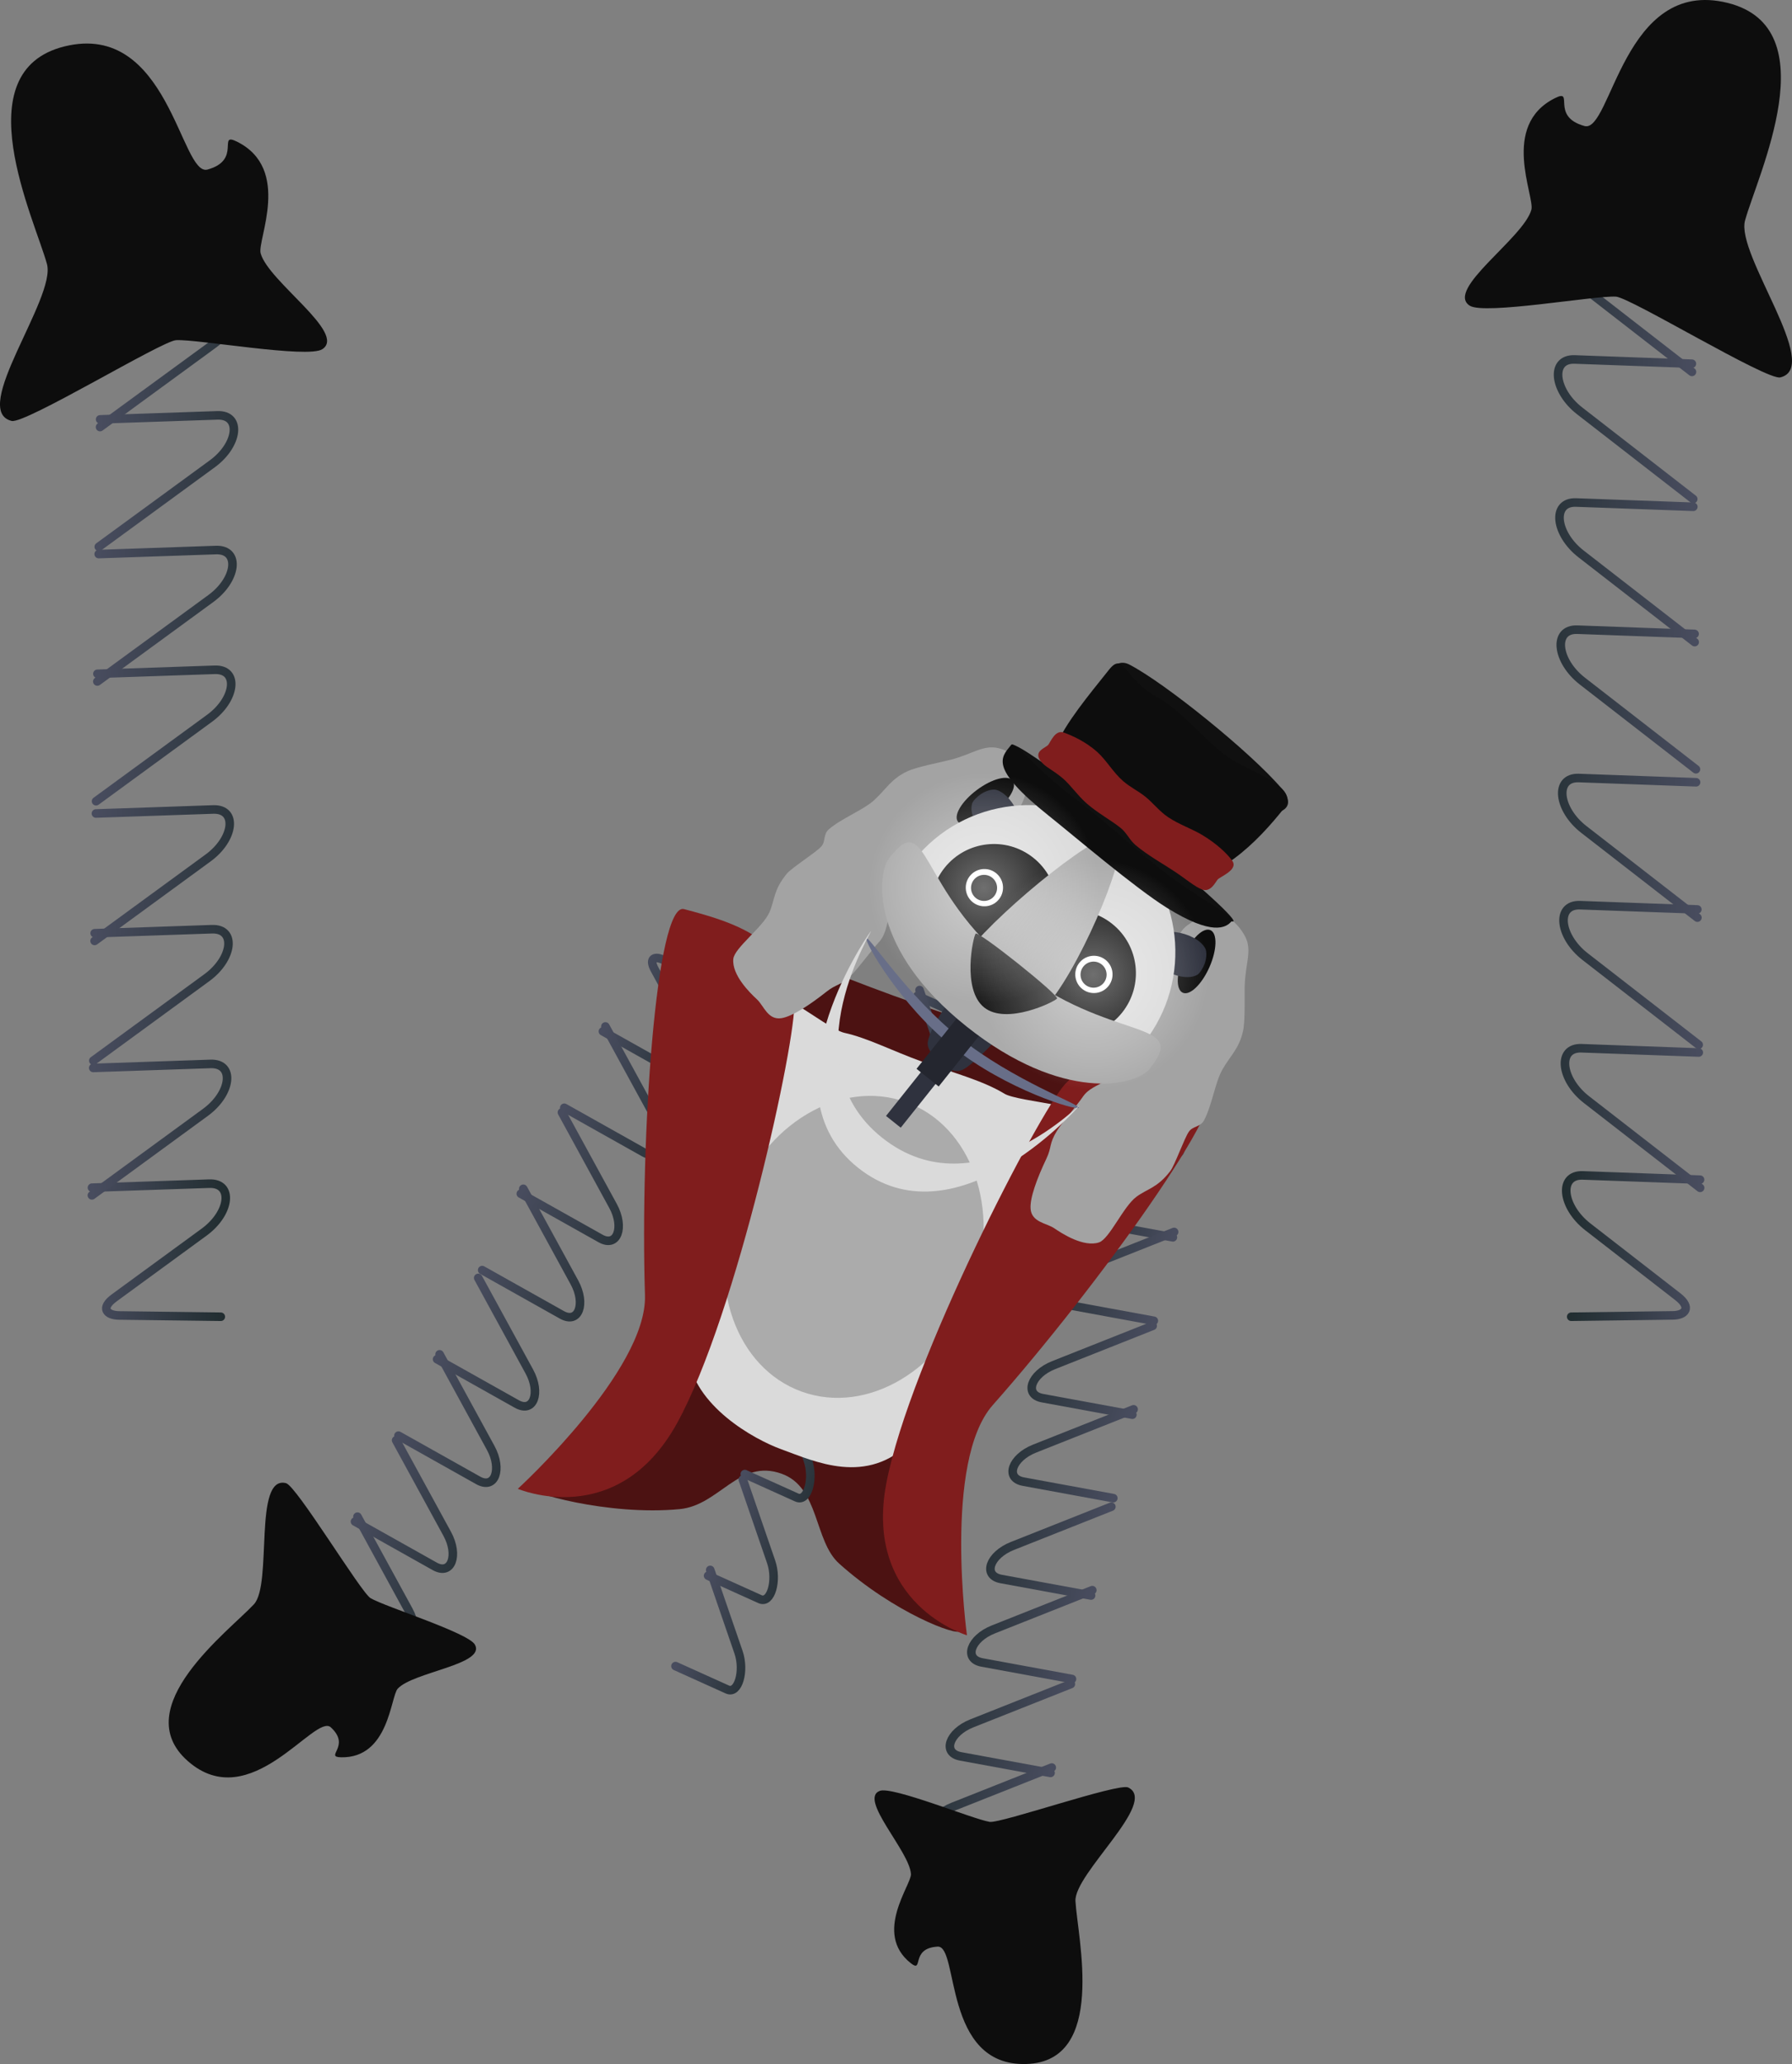 <svg version="1.1" xmlns="http://www.w3.org/2000/svg" xmlns:xlink="http://www.w3.org/1999/xlink" width="680.206" height="783.068" viewBox="0,0,680.206,783.068"><rect x="0" y="0" width="680.206" height="783.068" fill="#808080" stroke="none"/><defs><linearGradient x1="55.333" y1="410.51" x2="106.159" y2="411.151" gradientUnits="userSpaceOnUse" id="color-1"><stop offset="0" stop-color="#484c5e"/><stop offset="1" stop-color="#212d30"/></linearGradient><linearGradient x1="55.821" y1="364.52" x2="124.662" y2="365.388" gradientUnits="userSpaceOnUse" id="color-2"><stop offset="0" stop-color="#484c5e"/><stop offset="1" stop-color="#212d30"/></linearGradient><linearGradient x1="56.364" y1="313.416" x2="125.204" y2="314.284" gradientUnits="userSpaceOnUse" id="color-3"><stop offset="0" stop-color="#484c5e"/><stop offset="1" stop-color="#212d30"/></linearGradient><linearGradient x1="56.846" y1="267.99" x2="125.686" y2="268.858" gradientUnits="userSpaceOnUse" id="color-4"><stop offset="0" stop-color="#484c5e"/><stop offset="1" stop-color="#212d30"/></linearGradient><linearGradient x1="57.409" y1="214.993" x2="126.249" y2="215.861" gradientUnits="userSpaceOnUse" id="color-5"><stop offset="0" stop-color="#484c5e"/><stop offset="1" stop-color="#212d30"/></linearGradient><linearGradient x1="57.891" y1="169.567" x2="126.731" y2="170.435" gradientUnits="userSpaceOnUse" id="color-6"><stop offset="0" stop-color="#484c5e"/><stop offset="1" stop-color="#212d30"/></linearGradient><linearGradient x1="58.433" y1="118.463" x2="127.274" y2="119.331" gradientUnits="userSpaceOnUse" id="color-7"><stop offset="0" stop-color="#484c5e"/><stop offset="1" stop-color="#212d30"/></linearGradient><linearGradient x1="58.916" y1="73.037" x2="127.756" y2="73.905" gradientUnits="userSpaceOnUse" id="color-8"><stop offset="0" stop-color="#484c5e"/><stop offset="1" stop-color="#212d30"/></linearGradient><linearGradient x1="666.212" y1="408.908" x2="615.386" y2="409.588" gradientUnits="userSpaceOnUse" id="color-9"><stop offset="0" stop-color="#484c5e"/><stop offset="1" stop-color="#212d30"/></linearGradient><linearGradient x1="665.724" y1="360.066" x2="596.883" y2="360.987" gradientUnits="userSpaceOnUse" id="color-10"><stop offset="0" stop-color="#484c5e"/><stop offset="1" stop-color="#212d30"/></linearGradient><linearGradient x1="665.181" y1="305.792" x2="596.34" y2="306.714" gradientUnits="userSpaceOnUse" id="color-11"><stop offset="0" stop-color="#484c5e"/><stop offset="1" stop-color="#212d30"/></linearGradient><linearGradient x1="664.699" y1="257.549" x2="595.858" y2="258.471" gradientUnits="userSpaceOnUse" id="color-12"><stop offset="0" stop-color="#484c5e"/><stop offset="1" stop-color="#212d30"/></linearGradient><linearGradient x1="664.136" y1="201.266" x2="595.296" y2="202.188" gradientUnits="userSpaceOnUse" id="color-13"><stop offset="0" stop-color="#484c5e"/><stop offset="1" stop-color="#212d30"/></linearGradient><linearGradient x1="663.654" y1="153.023" x2="594.813" y2="153.945" gradientUnits="userSpaceOnUse" id="color-14"><stop offset="0" stop-color="#484c5e"/><stop offset="1" stop-color="#212d30"/></linearGradient><linearGradient x1="663.111" y1="98.75" x2="594.271" y2="99.672" gradientUnits="userSpaceOnUse" id="color-15"><stop offset="0" stop-color="#484c5e"/><stop offset="1" stop-color="#212d30"/></linearGradient><linearGradient x1="662.629" y1="50.507" x2="593.788" y2="51.429" gradientUnits="userSpaceOnUse" id="color-16"><stop offset="0" stop-color="#484c5e"/><stop offset="1" stop-color="#212d30"/></linearGradient><linearGradient x1="219.339" y1="495.721" x2="385.002" y2="555.551" gradientUnits="userSpaceOnUse" id="color-17"><stop offset="0" stop-color="#484c5e"/><stop offset="1" stop-color="#212d30"/></linearGradient><linearGradient x1="280.29" y1="277.176" x2="477.76" y2="348.493" gradientUnits="userSpaceOnUse" id="color-18"><stop offset="0" stop-color="#484c5e"/><stop offset="1" stop-color="#212d30"/></linearGradient><linearGradient x1="375.209" y1="297.165" x2="398.347" y2="305.521" gradientUnits="userSpaceOnUse" id="color-19"><stop offset="0" stop-color="#484c5e"/><stop offset="1" stop-color="#212d30"/></linearGradient><linearGradient x1="362.674" y1="331.875" x2="394.012" y2="343.193" gradientUnits="userSpaceOnUse" id="color-20"><stop offset="0" stop-color="#484c5e"/><stop offset="1" stop-color="#212d30"/></linearGradient><linearGradient x1="348.744" y1="370.444" x2="380.082" y2="381.762" gradientUnits="userSpaceOnUse" id="color-21"><stop offset="0" stop-color="#484c5e"/><stop offset="1" stop-color="#212d30"/></linearGradient><linearGradient x1="336.362" y1="404.728" x2="367.701" y2="416.047" gradientUnits="userSpaceOnUse" id="color-22"><stop offset="0" stop-color="#484c5e"/><stop offset="1" stop-color="#212d30"/></linearGradient><linearGradient x1="321.916" y1="444.727" x2="353.255" y2="456.045" gradientUnits="userSpaceOnUse" id="color-23"><stop offset="0" stop-color="#484c5e"/><stop offset="1" stop-color="#212d30"/></linearGradient><linearGradient x1="309.535" y1="479.011" x2="340.873" y2="490.329" gradientUnits="userSpaceOnUse" id="color-24"><stop offset="0" stop-color="#484c5e"/><stop offset="1" stop-color="#212d30"/></linearGradient><linearGradient x1="295.605" y1="517.58" x2="326.943" y2="528.898" gradientUnits="userSpaceOnUse" id="color-25"><stop offset="0" stop-color="#484c5e"/><stop offset="1" stop-color="#212d30"/></linearGradient><linearGradient x1="283.223" y1="551.864" x2="314.562" y2="563.182" gradientUnits="userSpaceOnUse" id="color-26"><stop offset="0" stop-color="#484c5e"/><stop offset="1" stop-color="#212d30"/></linearGradient><linearGradient x1="469.557" y1="390.1" x2="430.944" y2="381.275" gradientUnits="userSpaceOnUse" id="color-27"><stop offset="0" stop-color="#484c5e"/><stop offset="1" stop-color="#212d30"/></linearGradient><linearGradient x1="462.229" y1="422.16" x2="409.931" y2="410.207" gradientUnits="userSpaceOnUse" id="color-28"><stop offset="0" stop-color="#484c5e"/><stop offset="1" stop-color="#212d30"/></linearGradient><linearGradient x1="454.087" y1="457.785" x2="401.789" y2="445.832" gradientUnits="userSpaceOnUse" id="color-29"><stop offset="0" stop-color="#484c5e"/><stop offset="1" stop-color="#212d30"/></linearGradient><linearGradient x1="446.85" y1="489.452" x2="394.551" y2="477.499" gradientUnits="userSpaceOnUse" id="color-30"><stop offset="0" stop-color="#484c5e"/><stop offset="1" stop-color="#212d30"/></linearGradient><linearGradient x1="438.406" y1="526.396" x2="386.107" y2="514.443" gradientUnits="userSpaceOnUse" id="color-31"><stop offset="0" stop-color="#484c5e"/><stop offset="1" stop-color="#212d30"/></linearGradient><linearGradient x1="431.168" y1="558.063" x2="378.87" y2="546.11" gradientUnits="userSpaceOnUse" id="color-32"><stop offset="0" stop-color="#484c5e"/><stop offset="1" stop-color="#212d30"/></linearGradient><linearGradient x1="423.026" y1="593.688" x2="370.728" y2="581.735" gradientUnits="userSpaceOnUse" id="color-33"><stop offset="0" stop-color="#484c5e"/><stop offset="1" stop-color="#212d30"/></linearGradient><linearGradient x1="415.789" y1="625.355" x2="363.49" y2="613.402" gradientUnits="userSpaceOnUse" id="color-34"><stop offset="0" stop-color="#484c5e"/><stop offset="1" stop-color="#212d30"/></linearGradient><linearGradient x1="256.993" y1="313.332" x2="292.334" y2="331.215" gradientUnits="userSpaceOnUse" id="color-35"><stop offset="0" stop-color="#484c5e"/><stop offset="1" stop-color="#212d30"/></linearGradient><linearGradient x1="242.144" y1="342.675" x2="290.011" y2="366.898" gradientUnits="userSpaceOnUse" id="color-36"><stop offset="0" stop-color="#484c5e"/><stop offset="1" stop-color="#212d30"/></linearGradient><linearGradient x1="225.644" y1="375.282" x2="273.511" y2="399.504" gradientUnits="userSpaceOnUse" id="color-37"><stop offset="0" stop-color="#484c5e"/><stop offset="1" stop-color="#212d30"/></linearGradient><linearGradient x1="210.977" y1="404.265" x2="258.845" y2="428.488" gradientUnits="userSpaceOnUse" id="color-38"><stop offset="0" stop-color="#484c5e"/><stop offset="1" stop-color="#212d30"/></linearGradient><linearGradient x1="193.866" y1="438.08" x2="241.733" y2="462.302" gradientUnits="userSpaceOnUse" id="color-39"><stop offset="0" stop-color="#484c5e"/><stop offset="1" stop-color="#212d30"/></linearGradient><linearGradient x1="179.2" y1="467.063" x2="227.067" y2="491.286" gradientUnits="userSpaceOnUse" id="color-40"><stop offset="0" stop-color="#484c5e"/><stop offset="1" stop-color="#212d30"/></linearGradient><linearGradient x1="162.7" y1="499.67" x2="210.567" y2="523.892" gradientUnits="userSpaceOnUse" id="color-41"><stop offset="0" stop-color="#484c5e"/><stop offset="1" stop-color="#212d30"/></linearGradient><linearGradient x1="148.033" y1="528.653" x2="195.9" y2="552.876" gradientUnits="userSpaceOnUse" id="color-42"><stop offset="0" stop-color="#484c5e"/><stop offset="1" stop-color="#212d30"/></linearGradient><linearGradient x1="299.711" y1="393.566" x2="389.864" y2="426.126" gradientUnits="userSpaceOnUse" id="color-43"><stop offset="0" stop-color="#484c5e"/><stop offset="1" stop-color="#212d30"/></linearGradient><linearGradient x1="442.634" y1="405.118" x2="387.578" y2="385.235" gradientUnits="userSpaceOnUse" id="color-44"><stop offset="0" stop-color="#484c5e"/><stop offset="1" stop-color="#212d30"/></linearGradient><linearGradient x1="272.145" y1="349.547" x2="327.2" y2="369.431" gradientUnits="userSpaceOnUse" id="color-45"><stop offset="0" stop-color="#484c5e"/><stop offset="1" stop-color="#212d30"/></linearGradient><radialGradient cx="394.094" cy="273.601" r="43.75" gradientUnits="userSpaceOnUse" id="color-46"><stop offset="0" stop-color="#ffffff" stop-opacity="0.435"/><stop offset="1" stop-color="#ffffff" stop-opacity="0"/></radialGradient><linearGradient x1="359.038" y1="247.425" x2="429.149" y2="299.777" gradientUnits="userSpaceOnUse" id="color-47"><stop offset="0" stop-color="#484c5e"/><stop offset="1" stop-color="#212d30"/></linearGradient><linearGradient x1="388.657" y1="269.336" x2="399.991" y2="277.799" gradientUnits="userSpaceOnUse" id="color-48"><stop offset="0" stop-color="#484c5e"/><stop offset="1" stop-color="#212d30"/></linearGradient><radialGradient cx="435.664" cy="306.513" r="43.75" gradientUnits="userSpaceOnUse" id="color-49"><stop offset="0" stop-color="#ffffff" stop-opacity="0.435"/><stop offset="1" stop-color="#ffffff" stop-opacity="0"/></radialGradient><linearGradient x1="400.608" y1="280.337" x2="470.719" y2="332.689" gradientUnits="userSpaceOnUse" id="color-50"><stop offset="0" stop-color="#484c5e"/><stop offset="1" stop-color="#212d30"/></linearGradient><linearGradient x1="430.227" y1="302.248" x2="441.561" y2="310.711" gradientUnits="userSpaceOnUse" id="color-51"><stop offset="0" stop-color="#484c5e"/><stop offset="1" stop-color="#212d30"/></linearGradient></defs><g transform="translate(-20.669,63.201)"><g stroke-miterlimit="10"><g fill="none" stroke-width="3.25" stroke-linecap="round"><path d="M55.578,387.384c0,0 31.882,-1.09 44.5,-1.522c9.338,-0.319 7.931,11.182 -1.908,18.372c-8.241,6.022 -24.14,17.639 -34.155,24.957c-5.298,3.871 -2.872,6.616 1.83,6.676c8.902,0.112 38.629,0.487 38.629,0.487" stroke="url(#color-1)"/><path d="M56.061,341.958c0,0 31.882,-1.09 44.5,-1.522c9.338,-0.319 7.931,11.182 -1.908,18.372c-12.6,9.207 -43.105,31.497 -43.105,31.497" stroke="url(#color-2)"/><path d="M56.603,290.854c0,0 31.882,-1.09 44.5,-1.522c9.338,-0.319 7.931,11.182 -1.908,18.372c-12.6,9.207 -43.105,31.497 -43.105,31.497" stroke="url(#color-3)"/><path d="M57.085,245.428c0,0 31.882,-1.09 44.5,-1.522c9.338,-0.319 7.931,11.182 -1.908,18.372c-12.6,9.207 -43.105,31.497 -43.105,31.497" stroke="url(#color-4)"/><path d="M57.648,192.431c0,0 31.882,-1.09 44.5,-1.522c9.338,-0.319 7.931,11.182 -1.908,18.372c-12.6,9.207 -43.105,31.497 -43.105,31.497" stroke="url(#color-5)"/><path d="M58.13,147.005c0,0 31.882,-1.09 44.5,-1.522c9.338,-0.319 7.931,11.182 -1.908,18.372c-12.6,9.207 -43.105,31.497 -43.105,31.497" stroke="url(#color-6)"/><path d="M58.673,95.901c0,0 31.882,-1.09 44.5,-1.522c9.338,-0.319 7.931,11.182 -1.908,18.372c-12.6,9.207 -43.105,31.497 -43.105,31.497" stroke="url(#color-7)"/><path d="M59.155,50.475c0,0 31.882,-1.09 44.5,-1.522c9.338,-0.319 7.931,11.182 -1.908,18.372c-12.6,9.207 -43.105,31.497 -43.105,31.497" stroke="url(#color-8)"/></g><path d="M38.495,36.978c-4.684,-17.072 -31.701,-73.087 6.644,-82.57c39.583,-9.789 44.122,49.502 54.283,46.722c13.137,-3.594 3.625,-14.338 11.155,-10.613c20.959,10.37 7.646,37.349 9.028,42.386c2.944,10.728 32.771,30.287 23.406,36.377c-5.538,3.601 -47.156,-3.846 -55.48,-3.428c-5.436,0.273 -57.29,31.884 -62.433,30.643c-16.049,-3.871 16.944,-46.589 13.396,-59.517z" fill="#0d0d0d" stroke="#000000" stroke-width="0" stroke-linecap="butt"/><g fill="none" stroke-width="3.25" stroke-linecap="round"><path d="M617.07,436.354c0,0 29.727,-0.398 38.629,-0.517c4.703,-0.063 7.129,-2.978 1.83,-7.09c-10.015,-7.772 -25.915,-20.11 -34.155,-26.505c-9.839,-7.635 -11.247,-19.85 -1.908,-19.511c12.618,0.458 44.5,1.616 44.5,1.616" stroke="url(#color-9)"/><path d="M665.997,387.45c0,0 -30.505,-23.672 -43.105,-33.45c-9.839,-7.635 -11.247,-19.85 -1.908,-19.511c12.618,0.458 44.5,1.616 44.5,1.616" stroke="url(#color-10)"/><path d="M665.455,333.176c0,0 -30.505,-23.672 -43.105,-33.45c-9.839,-7.635 -11.247,-19.85 -1.908,-19.511c12.618,0.458 44.5,1.616 44.5,1.616" stroke="url(#color-11)"/><path d="M664.972,284.933c0,0 -30.505,-23.672 -43.105,-33.45c-9.839,-7.635 -11.247,-19.85 -1.908,-19.511c12.618,0.458 44.5,1.616 44.5,1.616" stroke="url(#color-12)"/><path d="M664.41,228.65c0,0 -30.505,-23.672 -43.105,-33.45c-9.839,-7.635 -11.247,-19.85 -1.908,-19.511c12.618,0.458 44.5,1.616 44.5,1.616" stroke="url(#color-13)"/><path d="M663.928,180.407c0,0 -30.505,-23.672 -43.105,-33.45c-9.839,-7.635 -11.247,-19.85 -1.908,-19.511c12.618,0.458 44.5,1.616 44.5,1.616" stroke="url(#color-14)"/><path d="M663.385,126.134c0,0 -30.505,-23.672 -43.105,-33.45c-9.839,-7.635 -11.247,-19.85 -1.908,-19.511c12.618,0.458 44.5,1.616 44.5,1.616" stroke="url(#color-15)"/><path d="M662.903,77.891c0,0 -30.505,-23.672 -43.105,-33.45c-9.839,-7.635 -11.247,-19.85 -1.908,-19.511c12.618,0.458 44.5,1.616 44.5,1.616" stroke="url(#color-16)"/></g><path d="M683.05,20.461c-3.547,12.929 29.445,55.646 13.396,59.517c-5.143,1.241 -56.997,-30.37 -62.433,-30.643c-8.323,-0.418 -49.941,7.03 -55.48,3.428c-9.366,-6.09 20.462,-25.649 23.406,-36.377c1.382,-5.037 -11.932,-32.016 9.028,-42.386c7.53,-3.726 -1.981,7.019 11.155,10.613c10.162,2.78 14.7,-56.511 54.283,-46.722c38.346,9.483 11.329,65.498 6.644,82.57z" fill="#0d0d0d" stroke="#000000" stroke-width="0" stroke-linecap="butt"/><g><path d="M385.002,555.551c-0.77,2.132 -24.871,-6.772 -45.801,-25.539c-9.611,-8.617 -7.411,-28.886 -21.806,-34.085c-16.316,-5.893 -23.578,11.964 -38.718,13.41c-27.31,2.608 -58.182,-6.442 -57.459,-8.444c1.123,-3.111 72.302,-94.49 118.049,-77.968c45.746,16.522 46.86,129.515 45.737,132.626z" fill="#4c1212" stroke="url(#color-17)" stroke-width="0" stroke-linecap="butt"/><path d="M477.76,348.493c-0.826,2.287 -52.789,22.322 -107.319,2.628c-54.53,-19.694 -88.465,-65.133 -87.639,-67.42c0.408,-1.129 47.061,21.195 95.182,37.172c49.353,16.385 100.194,26.462 99.775,27.62z" fill="#4c1212" stroke="url(#color-18)" stroke-width="0" stroke-linecap="butt"/><g fill="none" stroke-width="3.25" stroke-linecap="round"><path d="M404.577,286.253c0,0 -13.533,-4.887 -17.585,-6.351c-2.141,-0.773 -3.998,0.871 -2.679,4.708c2.494,7.251 6.454,18.763 8.507,24.73c2.451,7.124 -0.104,16.028 -4.234,14.163c-5.58,-2.519 -19.68,-8.884 -19.68,-8.884" stroke="url(#color-19)"/><path d="M369.702,312.414c0,0 7.598,22.087 10.736,31.21c2.451,7.124 -0.104,16.028 -4.234,14.163c-5.58,-2.519 -19.68,-8.884 -19.68,-8.884" stroke="url(#color-20)"/><path d="M355.772,350.984c0,0 7.598,22.087 10.736,31.21c2.451,7.124 -0.104,16.028 -4.234,14.163c-5.58,-2.519 -19.68,-8.884 -19.68,-8.884" stroke="url(#color-21)"/><path d="M343.39,385.268c0,0 7.598,22.087 10.736,31.21c2.451,7.124 -0.104,16.028 -4.234,14.163c-5.58,-2.519 -19.68,-8.884 -19.68,-8.884" stroke="url(#color-22)"/><path d="M328.945,425.266c0,0 7.598,22.087 10.736,31.21c2.451,7.124 -0.104,16.028 -4.234,14.163c-5.58,-2.519 -19.68,-8.884 -19.68,-8.884" stroke="url(#color-23)"/><path d="M316.563,459.55c0,0 7.598,22.087 10.736,31.21c2.451,7.124 -0.104,16.028 -4.234,14.163c-5.58,-2.519 -19.68,-8.884 -19.68,-8.884" stroke="url(#color-24)"/><path d="M302.633,498.12c0,0 7.598,22.087 10.736,31.21c2.451,7.124 -0.104,16.028 -4.234,14.163c-5.58,-2.519 -19.68,-8.884 -19.68,-8.884" stroke="url(#color-25)"/><path d="M290.251,532.404c0,0 7.598,22.087 10.736,31.21c2.451,7.124 -0.104,16.028 -4.234,14.163c-5.58,-2.519 -19.68,-8.884 -19.68,-8.884" stroke="url(#color-26)"/></g><g><g fill="none" stroke-width="3.25" stroke-linecap="round"><path d="M465.872,406.222c0,0 -24.447,-4.493 -34.122,-6.271c-7.161,-1.316 -4.349,-9.122 4.232,-12.525c7.187,-2.85 21.053,-8.348 29.788,-11.812c4.621,-1.832 3.188,-4.15 -0.384,-4.967c-6.763,-1.546 -29.347,-6.707 -29.347,-6.707" stroke="url(#color-27)"/><path d="M458.635,437.888c0,0 -24.447,-4.493 -34.122,-6.271c-7.161,-1.316 -4.349,-9.122 4.232,-12.525c10.989,-4.358 37.593,-14.907 37.593,-14.907" stroke="url(#color-28)"/><path d="M450.492,473.513c0,0 -24.447,-4.493 -34.122,-6.271c-7.161,-1.316 -4.349,-9.122 4.232,-12.524c10.989,-4.358 37.593,-14.907 37.593,-14.907" stroke="url(#color-29)"/><path d="M443.255,505.18c0,0 -24.447,-4.493 -34.122,-6.271c-7.161,-1.316 -4.349,-9.122 4.232,-12.525c10.989,-4.358 37.593,-14.907 37.593,-14.907" stroke="url(#color-30)"/><path d="M434.811,542.124c0,0 -24.447,-4.493 -34.122,-6.271c-7.161,-1.316 -4.349,-9.122 4.232,-12.524c10.989,-4.358 37.593,-14.907 37.593,-14.907" stroke="url(#color-31)"/><path d="M427.574,573.791c0,0 -24.447,-4.493 -34.122,-6.271c-7.161,-1.316 -4.349,-9.122 4.232,-12.525c10.989,-4.358 37.593,-14.907 37.593,-14.907" stroke="url(#color-32)"/><path d="M419.431,609.416c0,0 -24.447,-4.493 -34.122,-6.271c-7.161,-1.316 -4.349,-9.122 4.232,-12.524c10.989,-4.358 37.593,-14.907 37.593,-14.907" stroke="url(#color-33)"/><path d="M412.194,641.083c0,0 -24.447,-4.493 -34.122,-6.271c-7.161,-1.316 -4.349,-9.122 4.232,-12.525c10.989,-4.358 37.593,-14.907 37.593,-14.907" stroke="url(#color-34)"/></g><path d="M410.222,719.853c-31.76,0.931 -25.444,-44.974 -33.642,-44.531c-10.597,0.572 -5.124,10.323 -10.245,6.244c-14.254,-11.352 0.333,-29.705 0.11,-33.77c-0.474,-8.655 -19.967,-28.468 -11.831,-31.563c4.812,-1.83 35.281,10.702 41.689,11.755c4.185,0.688 48.888,-14.84 52.601,-13.048c11.585,5.594 -20.583,32.69 -20.012,43.121c0.754,13.774 12.098,60.889 -18.67,61.791z" fill="#0d0d0d" stroke="#000000" stroke-width="0" stroke-linecap="butt"/></g><g><g fill="none" stroke-width="3.25" stroke-linecap="round"><path d="M299.492,314.625c0,0 -20.67,-10.46 -26.86,-13.592c-3.27,-1.655 -5.853,-0.787 -3.469,3.575c4.506,8.245 11.659,21.335 15.366,28.12c4.426,8.1 1.601,15.901 -4.748,12.338c-8.579,-4.814 -30.255,-16.979 -30.255,-16.979" stroke="url(#color-35)"/><path d="M250.469,326.223c0,0 13.724,25.114 19.392,35.488c4.426,8.1 1.601,15.901 -4.748,12.338c-8.579,-4.814 -30.255,-16.979 -30.255,-16.979" stroke="url(#color-36)"/><path d="M233.969,358.83c0,0 13.724,25.114 19.392,35.488c4.426,8.1 1.601,15.901 -4.748,12.338c-8.579,-4.814 -30.255,-16.979 -30.255,-16.979" stroke="url(#color-37)"/><path d="M219.303,387.813c0,0 13.724,25.114 19.392,35.488c4.426,8.1 1.601,15.901 -4.748,12.338c-8.579,-4.814 -30.255,-16.979 -30.255,-16.979" stroke="url(#color-38)"/><path d="M202.191,421.628c0,0 13.724,25.114 19.392,35.488c4.426,8.1 1.601,15.901 -4.748,12.338c-8.579,-4.814 -30.255,-16.979 -30.255,-16.979" stroke="url(#color-39)"/><path d="M187.525,450.611c0,0 13.724,25.114 19.392,35.488c4.426,8.1 1.601,15.901 -4.748,12.338c-8.579,-4.814 -30.255,-16.979 -30.255,-16.979" stroke="url(#color-40)"/><path d="M171.025,483.218c0,0 13.724,25.114 19.392,35.488c4.426,8.1 1.601,15.901 -4.748,12.338c-8.579,-4.814 -30.255,-16.979 -30.255,-16.979" stroke="url(#color-41)"/><path d="M156.358,512.201c0,0 13.724,25.114 19.392,35.488c4.426,8.1 1.601,15.901 -4.748,12.338c-8.579,-4.814 -30.255,-16.979 -30.255,-16.979" stroke="url(#color-42)"/></g><path d="M117.055,545.441c7.104,-7.659 -0.327,-49.057 12.159,-45.957c4.001,0.993 28.466,41.502 32.125,43.647c5.602,3.284 37.047,13.113 39.58,17.595c4.282,7.579 -23.373,10.364 -29.268,16.72c-2.768,2.984 -3.274,26.422 -21.493,26.047c-6.545,-0.135 3.895,-4.138 -3.891,-11.35c-6.023,-5.578 -30.497,33.769 -54.332,12.759c-23.091,-20.353 15.74,-49.347 25.121,-59.461z" fill="#0d0d0d" stroke="#000000" stroke-width="0" stroke-linecap="butt"/></g><path d="M309.512,354.15c3.866,-10.704 -11.786,-40.356 -7.24,-44.332c5.73,-5.01 31.877,17.297 38.929,18.832c8.595,1.87 18.274,6.885 29.281,10.86c11.513,4.158 23.08,7.126 31.481,12.248c5.018,3.059 36.14,5.111 38.212,10.419c2.656,6.803 -24.905,17.812 -29.66,30.979c-7.894,21.859 -24.301,70.574 -43.938,90.48c-16.87,17.101 -36.671,7.577 -49.243,3.036c-10.566,-3.816 -33.276,-16.561 -35.5,-35.51c-3.503,-29.841 18.702,-72.158 27.678,-97.013z" fill="#dadada" stroke="#000000" stroke-width="0" stroke-linecap="butt"/><path d="M299.711,393.566c10.952,-30.325 40.012,-47.619 64.907,-38.628c24.895,8.991 36.198,40.863 25.246,71.187c-10.952,30.325 -40.012,47.619 -64.907,38.628c-24.895,-8.991 -36.198,-40.863 -25.246,-71.187z" fill="#ababab" stroke="url(#color-43)" stroke-width="0" stroke-linecap="butt"/><path d="M357.152,499.266c8.925,-46.183 58.112,-140.861 67.902,-151.279c16.404,-17.456 37.722,-8.144 54.649,-0.275c9.931,4.617 -42.586,77.416 -82.219,122.181c-18.865,21.308 -9.779,87.314 -9.779,87.314c0,0 -39.492,-11.688 -30.554,-57.942z" fill="#801d1d" stroke="url(#color-44)" stroke-width="0" stroke-linecap="butt"/><path d="M217.217,501.637c0,0 49.165,-44.969 48.269,-73.414c-1.883,-59.759 4.235,-149.315 14.825,-146.521c18.048,4.762 40.397,11.221 41.862,35.13c0.874,14.27 -21.786,118.528 -44.429,159.756c-22.679,41.292 -60.526,25.048 -60.526,25.048z" fill="#801d1d" stroke="url(#color-45)" stroke-width="0" stroke-linecap="butt"/><g stroke="#000000" stroke-width="0" stroke-linecap="butt"><path d="M356.985,360.172l18.807,-23.588l5.584,4.452l-18.807,23.588z" fill="#2f323e"/><path d="M372.818,332.334c0.695,-6.493 12.853,-22.483 12.853,-22.483l19.162,14.99c0,0 -12.916,14.59 -18.381,17.61c-3.685,2.036 -6.69,-0.975 -9.114,-2.908c-1.806,-1.44 -4.815,-4.46 -4.521,-7.209z" fill="#2f323e"/><g><path d="M450.627,335.122c2.51,-5.863 2.38,-10.089 4.252,-14.595c1.766,-4.253 5.57,-8.85 6.779,-12.249c2.988,-8.4 4.548,-14.54 7.97,-18.81c2.137,-2.666 8.062,-5.1 10.547,-6.795c2.72,-1.856 10.552,3.911 13.313,9.807c2.404,5.134 -0.033,9.683 -0.35,18.082c-0.142,3.757 0.262,13.267 -0.624,17.329c-1.469,6.736 -4.741,9.22 -7.907,14.792c-2.653,4.668 -3.954,13.641 -6.917,19.173c-1.383,2.582 -4.257,2.11 -5.749,4.287c-1.802,2.628 -5.327,12.678 -7.068,14.949c-4.945,6.448 -8.709,6.661 -12.89,9.785c-4.962,3.708 -10.176,15.938 -14.157,17.27c-5.816,1.945 -14.001,-3.316 -16.969,-5.351c-2.914,-1.998 -8.637,-2.222 -9.003,-7.462c-0.284,-4.055 2.411,-11.416 5.986,-18.914c2.13,-4.468 0.919,-5.547 3.997,-10.56c1.838,-2.993 7.535,-9.569 9.933,-13.067c4.046,-5.903 13.15,-4.335 18.858,-17.669z" fill="#a3a3a3"/><path d="M480.12,289.682c2.691,1.188 2.524,7.468 -0.371,14.026c-2.896,6.558 -7.424,10.912 -10.115,9.724c-2.691,-1.188 -2.524,-7.468 0.371,-14.026c2.896,-6.558 7.424,-10.912 10.115,-9.724z" fill="#0d0d0d"/></g><path d="M478.084,296.448c0.907,1.542 0.431,4.465 -0.232,6.165c-0.475,1.219 -1.666,3.427 -2.727,4.022c-6.467,3.625 -21.257,-4.812 -18.361,-12.242c2.709,-6.95 17.613,-4.248 21.32,2.056z" fill="#2f323e"/><g><path d="M354.328,294.188c-2.876,3.117 -8.018,10.135 -10.527,12.594c-4.201,4.117 -5.523,3.176 -9.404,6.248c-6.513,5.155 -13.089,9.422 -17.105,10.048c-5.19,0.81 -6.684,-4.719 -9.28,-7.115c-2.645,-2.441 -9.597,-9.248 -8.996,-15.352c0.411,-4.178 11.173,-11.984 13.683,-17.648c2.115,-4.772 1.484,-8.488 6.669,-14.745c1.826,-2.203 10.838,-7.878 12.999,-10.22c1.79,-1.94 0.69,-4.636 2.899,-6.559c4.733,-4.121 13.19,-7.388 17.151,-11.014c4.727,-4.328 6.42,-8.07 12.66,-11.003c3.762,-1.768 13.123,-3.492 16.755,-4.467c8.117,-2.179 12.009,-5.568 17.55,-4.368c6.364,1.379 13.729,7.73 12.526,10.794c-1.1,2.801 -2.152,9.119 -4.276,11.796c-3.401,4.287 -9.039,7.175 -16.563,11.959c-3.044,1.936 -6.679,6.667 -10.431,9.336c-3.977,2.829 -8.125,3.643 -13.282,7.396c-11.727,8.535 -8.172,17.06 -13.025,22.32z" fill="#a3a3a3"/><path d="M397.857,245.023c-5.749,4.284 -11.834,5.844 -13.591,3.486c-1.757,-2.359 1.478,-7.743 7.227,-12.026c5.749,-4.284 11.834,-5.844 13.591,-3.486c1.757,2.359 -1.478,7.743 -7.227,12.026z" fill="#0d0d0d"/></g><path d="M405.693,256.815c-6.598,4.478 -18.118,-8.061 -16.024,-15.173c0.344,-1.167 2.23,-2.82 3.313,-3.555c1.51,-1.024 4.253,-2.139 5.958,-1.599c6.971,2.21 12.924,16.138 6.752,20.327z" fill="#2f323e"/><path d="M430.159,357.094c-0.906,1.137 -27.515,-6.888 -47.678,-22.965c-20.132,-16.053 -33.82,-40.157 -32.915,-41.293c0.902,-1.131 15.359,21.728 35.427,37.721c20.236,16.126 46.076,25.396 45.166,26.537z" fill="#686e88"/><path d="M430.318,356.292c-2.514,3.154 -47.712,52.431 -83.981,23.513c-36.269,-28.918 2.278,-86.378 4.792,-89.532c2.514,-3.154 -31.956,49.194 4.313,78.111c36.269,28.918 77.39,-15.246 74.876,-12.093z" fill="#dadada"/><path d="M368.564,342.291l17.863,-22.405l8.411,6.706l-17.863,22.405z" fill="#24262f"/><path d="M367.514,263.229c19.186,-24.064 54.247,-28.017 78.311,-8.831c24.063,19.186 28.017,54.247 8.831,78.311c-19.186,24.063 -106.328,-45.416 -87.142,-69.479z" fill="#dadada"/><path d="M379.215,266.029c8.252,-10.35 23.333,-12.051 33.683,-3.799c10.35,8.252 12.051,23.333 3.799,33.683c-8.252,10.35 -23.333,12.051 -33.683,3.798c-10.35,-8.252 -12.051,-23.333 -3.799,-33.683z" fill="#000000"/><path d="M409.126,291.075c8.252,-10.35 23.333,-12.051 33.683,-3.799c10.35,8.252 12.051,23.333 3.799,33.683c-8.252,10.35 -23.333,12.051 -33.683,3.799c-10.35,-8.252 -12.051,-23.333 -3.799,-33.683z" fill="#000000"/><path d="M456.811,342.569c-5.024,6.136 -32.747,12.778 -69.311,-16.375c-36.564,-29.153 -34.148,-57.594 -29.289,-63.861c15.058,-19.42 10.628,12.254 47.192,41.408c36.564,29.153 67.61,19.042 51.409,38.828z" fill="#ababab"/><path d="M388.294,297.454c13.064,-16.385 51.812,-47.66 56.771,-43.706c4.959,3.954 -12.641,46.555 -25.706,62.94c-13.064,16.385 -44.129,-2.849 -31.065,-19.234z" fill="#ababab"/><path d="M421.898,315.647c-0.966,1.212 -19.126,10.172 -27.658,3.369c-8.533,-6.803 -4.208,-26.794 -3.241,-28.005c0.966,-1.212 31.866,23.425 30.9,24.637z" fill="#1d1d1d"/><g><path d="M508.854,243.186c-4.34,5.444 -22.691,-1.969 -40.987,-16.556c-18.296,-14.588 -29.609,-30.827 -25.269,-36.27c0.718,-0.9 3.22,-3.259 6.727,-1.449c13.545,6.992 46.073,33.285 57.682,46.864c3.553,4.156 2.696,6.347 1.847,7.412z" fill="#101010"/><path d="M507.868,243.707c-9.33,11.702 -25.784,29.319 -44.387,27.301c-13.208,-1.432 -29.225,-19.757 -36.82,-25.813c-18.294,-14.586 -0.994,-34.298 14.96,-54.308c5.743,-7.203 5.797,3.724 18.394,10.469c10.548,5.647 20.244,19.81 30.886,25.138c11.953,5.986 22.369,10.438 16.967,17.213z" fill="#0d0d0d"/></g><g><path d="M488.849,286.342c-1.017,1.276 -20.596,-12.643 -43.73,-31.088c-23.134,-18.445 -41.063,-34.432 -40.046,-35.708c1.017,-1.276 20.596,12.643 43.73,31.088c23.134,18.445 41.063,34.432 40.046,35.708z" fill="#101010"/><path d="M488.259,286.178c-2.186,2.742 -7.558,5.662 -24.646,-4.96c-12.132,-7.541 -35.173,-27.214 -44.777,-34.871c-23.131,-18.443 -18.081,-22.267 -14.342,-26.956c1.346,-1.688 9.118,9.072 23.39,19.679c11.95,8.881 25.733,21.987 37.604,30.712c13.334,9.801 24.037,14.808 22.771,16.396z" fill="#0d0d0d"/></g><path d="M482.801,270.551c-0.825,1.035 -2.619,4.891 -5.833,3.712c-2.722,-0.999 -6.035,-3.893 -10.396,-6.798c-4.472,-2.978 -10.018,-6.004 -14.793,-9.982c-2.411,-2.008 -3.332,-4.66 -5.798,-6.626c-3.721,-2.967 -8.719,-5.642 -12.816,-9.234c-3.559,-3.119 -6.245,-7.171 -9.242,-9.675c-3.722,-3.11 -6.596,-4.19 -8.266,-6.445c-2.816,-3.803 1.932,-4.91 2.925,-6.155c0.832,-1.044 2.633,-5.833 5.894,-4.625c3.022,1.119 8.139,3.277 12.768,7.445c3.374,3.038 6.014,7.74 9.732,10.956c2.883,2.494 5.455,3.548 8.426,5.917c2.976,2.373 5.243,5.479 8.682,7.797c4.048,2.729 9.053,4.41 12.962,6.762c5.49,3.303 9.477,7.106 11.369,9.778c2.435,3.439 -4.685,6.007 -5.614,7.173z" fill="#801d1d"/></g><g stroke-width="0" stroke-linecap="butt"><path d="M359.038,247.425c14.457,-19.361 41.871,-23.336 61.231,-8.88c19.361,14.457 23.336,41.871 8.88,61.231c-14.457,19.361 -41.871,23.336 -61.231,8.88c-19.361,-14.457 -23.336,-41.871 -8.88,-61.231z" fill="url(#color-46)" stroke="url(#color-47)"/><path d="M388.657,269.336c2.337,-3.13 6.769,-3.772 9.898,-1.435c3.13,2.337 3.772,6.769 1.435,9.898c-2.337,3.13 -6.769,3.772 -9.898,1.435c-3.13,-2.337 -3.772,-6.769 -1.435,-9.898zM391.237,277.62c2.189,1.634 5.288,1.185 6.922,-1.004c1.634,-2.189 1.185,-5.288 -1.004,-6.922c-2.189,-1.634 -5.288,-1.185 -6.922,1.004c-1.634,2.189 -1.185,5.288 1.004,6.922z" fill="#ffffff" stroke="url(#color-48)"/></g><g stroke-width="0" stroke-linecap="butt"><path d="M400.608,280.337c14.457,-19.361 41.871,-23.336 61.231,-8.88c19.361,14.457 23.336,41.871 8.88,61.231c-14.457,19.361 -41.871,23.336 -61.231,8.88c-19.361,-14.457 -23.336,-41.871 -8.88,-61.231z" fill="url(#color-49)" stroke="url(#color-50)"/><path d="M430.227,302.248c2.337,-3.13 6.769,-3.772 9.898,-1.435c3.13,2.337 3.772,6.769 1.435,9.898c-2.337,3.13 -6.769,3.772 -9.898,1.435c-3.13,-2.337 -3.772,-6.769 -1.435,-9.898zM432.806,310.532c2.189,1.634 5.288,1.185 6.922,-1.004c1.634,-2.189 1.185,-5.288 -1.004,-6.922c-2.189,-1.634 -5.288,-1.185 -6.922,1.004c-1.634,2.189 -1.185,5.288 1.004,6.922z" fill="#ffffff" stroke="url(#color-51)"/></g></g></g></g></svg>